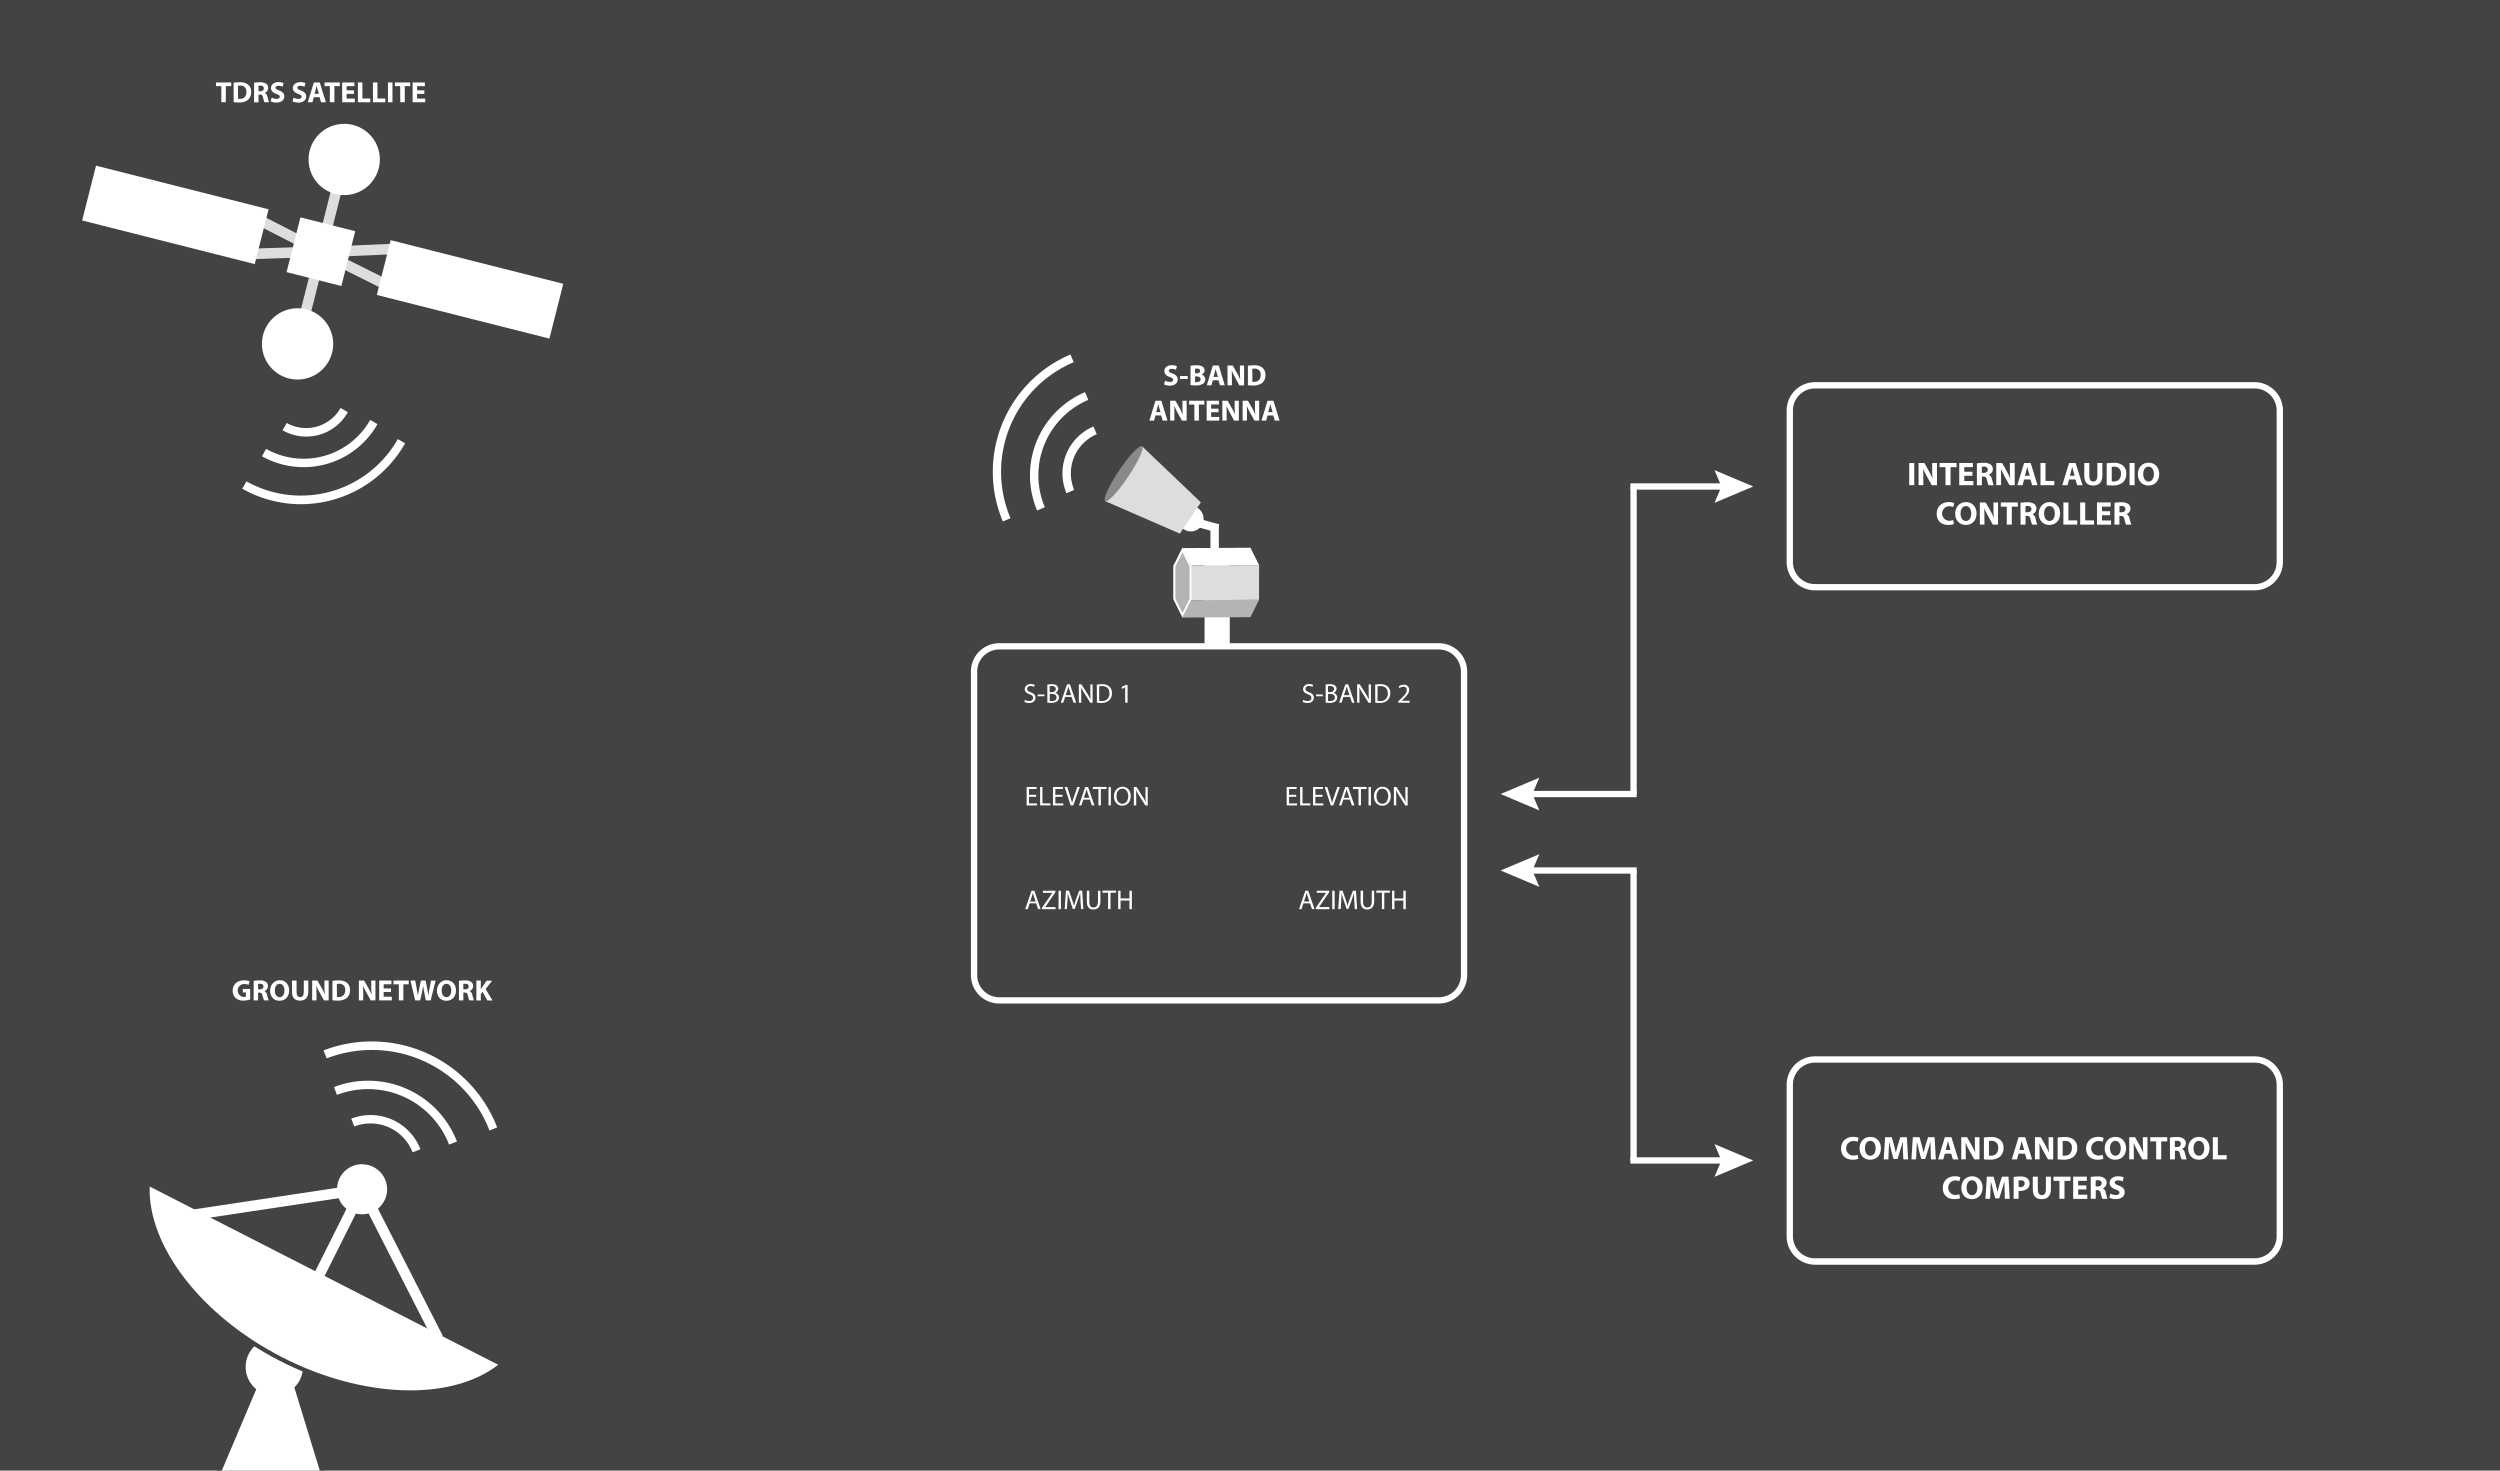 <svg xmlns="http://www.w3.org/2000/svg" viewBox="0 0 1190 700"><defs><style>.cls-1{fill:#434343;}.cls-2{fill:#231f20;}.cls-3{fill:#fff;}.cls-4{fill:#ddd;}.cls-5{fill:#b3b4b4;}.cls-6{fill:#898989;}</style></defs><g id="Layer_1" data-name="Layer 1"><rect class="cls-1" x="-6.67" y="-11.68" width="1203.33" height="713.33"/><path class="cls-2" d="M1197.17,702.16H-7.17V-12.18H1197.17Zm-1203.34-1H1196.17V-11.18H-6.17Z"/></g><g id="Layer_2" data-name="Layer 2"><rect class="cls-3" x="573.37" y="265.23" width="12" height="42.43"/><path class="cls-3" d="M105.35,41h-2.54V39.24h7.26V41h-2.58v7.65h-2.14Z"/><path class="cls-3" d="M111.2,39.36a20,20,0,0,1,2.89-.19,6,6,0,0,1,3.86,1,4.16,4.16,0,0,1,1.6,3.55A4.8,4.8,0,0,1,118,47.56a6.78,6.78,0,0,1-4.36,1.22,18.49,18.49,0,0,1-2.42-.14Zm2.14,7.71a4.24,4.24,0,0,0,.75,0c1.93,0,3.19-1,3.19-3.31a2.71,2.71,0,0,0-3-3,4.73,4.73,0,0,0-1,.08Z"/><path class="cls-3" d="M120.94,39.36a19.23,19.23,0,0,1,2.85-.19,4.82,4.82,0,0,1,3,.74,2.41,2.41,0,0,1,.87,2A2.49,2.49,0,0,1,126,44.21v0A2.37,2.37,0,0,1,127.3,46c.3,1.06.59,2.29.77,2.66h-2.18a11.47,11.47,0,0,1-.66-2.2C125,45.3,124.57,45,123.7,45h-.64v3.71h-2.12Zm2.12,4.07h.84c1.06,0,1.69-.54,1.69-1.36s-.58-1.3-1.56-1.32a5.14,5.14,0,0,0-1,.07Z"/><path class="cls-3" d="M129.32,46.48a5.46,5.46,0,0,0,2.36.59c1,0,1.5-.41,1.5-1s-.45-.93-1.58-1.33C130,44.17,129,43.3,129,41.93c0-1.61,1.34-2.85,3.57-2.85a5.83,5.83,0,0,1,2.41.48l-.48,1.72a4.51,4.51,0,0,0-2-.45c-.93,0-1.37.43-1.37.92s.53.86,1.75,1.33c1.66.61,2.45,1.48,2.45,2.81,0,1.58-1.22,2.93-3.81,2.93a6.1,6.1,0,0,1-2.68-.58Z"/><path class="cls-3" d="M139.7,46.48a5.54,5.54,0,0,0,2.37.59c1,0,1.5-.41,1.5-1s-.45-.93-1.58-1.33c-1.57-.55-2.59-1.42-2.59-2.79,0-1.61,1.34-2.85,3.57-2.85a5.83,5.83,0,0,1,2.41.48l-.48,1.72a4.51,4.51,0,0,0-2-.45c-.93,0-1.38.43-1.38.92s.54.86,1.75,1.33c1.67.61,2.46,1.48,2.46,2.81,0,1.58-1.22,2.93-3.81,2.93a6.1,6.1,0,0,1-2.68-.58Z"/><path class="cls-3" d="M149.39,46.26l-.67,2.42h-2.21l2.88-9.44h2.8l2.93,9.44h-2.29l-.73-2.42Zm2.4-1.6-.59-2c-.17-.56-.34-1.26-.48-1.83h0c-.14.57-.28,1.28-.44,1.83l-.56,2Z"/><path class="cls-3" d="M157,41H154.5V39.24h7.26V41h-2.58v7.65H157Z"/><path class="cls-3" d="M168.5,44.69H165v2.24h3.88v1.75h-6V39.24h5.82V41H165v2h3.47Z"/><path class="cls-3" d="M170.36,39.24h2.15v7.65h3.75v1.79h-5.9Z"/><path class="cls-3" d="M177.52,39.24h2.14v7.65h3.75v1.79h-5.89Z"/><path class="cls-3" d="M186.81,39.24v9.44h-2.14V39.24Z"/><path class="cls-3" d="M190.48,41H188V39.24h7.25V41h-2.57v7.65h-2.15Z"/><path class="cls-3" d="M202,44.69h-3.47v2.24h3.88v1.75h-6V39.24h5.83V41h-3.68v2H202Z"/><rect class="cls-4" x="135.65" y="95.35" width="45.28" height="5" transform="translate(24.63 227.33) rotate(-75.81)"/><rect class="cls-4" x="124.55" y="139.25" width="45.28" height="5" transform="translate(-26.31 249.71) rotate(-75.81)"/><rect class="cls-4" x="134.17" y="93.49" width="5" height="36.14" transform="translate(-24.96 182.27) rotate(-62.85)"/><rect class="cls-4" x="116.72" y="117.88" width="36.04" height="5" transform="translate(-3.81 4.4) rotate(-1.85)"/><rect class="cls-4" x="152.69" y="116.72" width="36.14" height="5" transform="translate(-4.99 7.48) rotate(-2.47)"/><rect class="cls-4" x="166.32" y="110.03" width="5" height="36.04" transform="translate(-21.15 221.9) rotate(-63.47)"/><rect class="cls-3" x="41.11" y="88.83" width="84.73" height="26.9" transform="translate(27.62 -17.34) rotate(14.19)"/><rect class="cls-3" x="181.37" y="124.3" width="84.73" height="26.9" transform="translate(40.6 -50.65) rotate(14.19)"/><rect class="cls-3" x="139.29" y="106.35" width="26.9" height="26.9" transform="translate(34.03 -33.79) rotate(14.19)"/><circle class="cls-3" cx="163.84" cy="75.91" r="16.97"/><circle class="cls-3" cx="141.64" cy="163.69" r="16.97"/><path class="cls-3" d="M143.22,240a56.65,56.65,0,0,1-27.91-7.38l2-3.49A53,53,0,0,0,189.36,209l3.48,2a57.05,57.05,0,0,1-49.62,29Z"/><path class="cls-3" d="M144.45,222.36a40.13,40.13,0,0,1-19.77-5.2l2-3.49a36.4,36.4,0,0,0,49.54-13.79l3.48,2A40.39,40.39,0,0,1,144.45,222.36Z"/><path class="cls-3" d="M145.67,207.81a22.71,22.71,0,0,1-11.19-3l2-3.48a18.81,18.81,0,0,0,25.63-7.14l3.48,2A22.68,22.68,0,0,1,151.82,207,23.14,23.14,0,0,1,145.67,207.81Z"/><path class="cls-3" d="M233,538.12a60,60,0,0,0-77.49-34.34L154,500a64,64,0,0,1,82.66,36.64Z"/><path class="cls-3" d="M213.75,544.82a41.32,41.32,0,0,0-53.36-23.65L159,517.44a45.33,45.33,0,0,1,58.53,25.94Z"/><path class="cls-3" d="M196.39,548.51a21.47,21.47,0,0,0-27.77-12.31l-1.43-3.73a25.46,25.46,0,0,1,32.94,14.6Z"/><rect class="cls-1" x="851.94" y="504.32" width="233.24" height="96.13" rx="12"/><path class="cls-3" d="M1073.18,602H863.94a13.51,13.51,0,0,1-13.5-13.5V516.32a13.51,13.51,0,0,1,13.5-13.5h209.24a13.51,13.51,0,0,1,13.5,13.5v72.13A13.52,13.52,0,0,1,1073.18,602ZM863.94,505.82a10.51,10.51,0,0,0-10.5,10.5v72.13a10.51,10.51,0,0,0,10.5,10.5h209.24a10.51,10.51,0,0,0,10.5-10.5V516.32a10.51,10.51,0,0,0-10.5-10.5Z"/><path class="cls-3" d="M884.58,551.56a6.73,6.73,0,0,1-2.7.46c-3.65,0-5.52-2.27-5.52-5.27,0-3.6,2.56-5.6,5.75-5.6a6.23,6.23,0,0,1,2.6.47l-.49,1.89a5,5,0,0,0-2-.39,3.46,3.46,0,0,0,0,6.92,5.87,5.87,0,0,0,2-.34Z"/><path class="cls-3" d="M895.33,546.48c0,3.46-2.1,5.55-5.18,5.55s-5-2.36-5-5.36c0-3.16,2-5.52,5.13-5.52S895.33,543.57,895.33,546.48Zm-7.62.14c0,2.06,1,3.52,2.56,3.52s2.54-1.53,2.54-3.58c0-1.89-.91-3.52-2.55-3.52S887.71,544.57,887.71,546.62Z"/><path class="cls-3" d="M905.8,547.82c0-1.26-.09-2.8-.09-4.33h-.05c-.33,1.35-.77,2.85-1.17,4.08l-1.28,4.12h-1.87l-1.12-4.08c-.35-1.24-.71-2.74-1-4.12h0c-.06,1.43-.11,3-.19,4.37l-.18,4h-2.21l.67-10.54h3.18l1,3.52c.33,1.22.66,2.53.89,3.77h.05c.3-1.22.66-2.62,1-3.79l1.13-3.5h3.11l.58,10.54H906Z"/><path class="cls-3" d="M919,547.82c0-1.26-.09-2.8-.09-4.33h-.05c-.33,1.35-.77,2.85-1.17,4.08l-1.29,4.12h-1.86l-1.12-4.08c-.35-1.24-.71-2.74-1-4.12h0c-.06,1.43-.11,3-.19,4.37l-.18,4h-2.21l.67-10.54h3.18l1,3.52c.33,1.22.66,2.53.89,3.77h.05c.3-1.22.66-2.62,1-3.79l1.13-3.5h3.11l.58,10.54h-2.33Z"/><path class="cls-3" d="M925.75,549.15l-.75,2.71h-2.47l3.22-10.54h3.13l3.27,10.54h-2.57l-.81-2.71Zm2.68-1.78-.66-2.24c-.19-.62-.38-1.4-.53-2h0c-.16.63-.32,1.42-.49,2l-.62,2.24Z"/><path class="cls-3" d="M933.55,551.86V541.32h2.79l2.19,3.86a32.23,32.23,0,0,1,1.72,3.61h0a38.12,38.12,0,0,1-.21-4.39v-3.08h2.19v10.54h-2.5l-2.25-4.07a35.69,35.69,0,0,1-1.83-3.72l-.05,0c.06,1.39.09,2.87.09,4.59v3.18Z"/><path class="cls-3" d="M944.34,541.46a21.47,21.47,0,0,1,3.23-.22,6.73,6.73,0,0,1,4.31,1.13,4.65,4.65,0,0,1,1.79,4,5.34,5.34,0,0,1-1.76,4.27,7.58,7.58,0,0,1-4.86,1.36,20.27,20.27,0,0,1-2.71-.16Zm2.4,8.6a4.1,4.1,0,0,0,.83.05c2.15,0,3.56-1.18,3.56-3.69a3,3,0,0,0-3.31-3.35,5.45,5.45,0,0,0-1.08.09Z"/><path class="cls-3" d="M960.84,549.15l-.75,2.71h-2.47l3.22-10.54H964l3.27,10.54h-2.57l-.81-2.71Zm2.68-1.78-.66-2.24c-.19-.62-.38-1.4-.53-2h0c-.16.63-.32,1.42-.49,2l-.62,2.24Z"/><path class="cls-3" d="M968.64,551.86V541.32h2.79l2.19,3.86a32.23,32.23,0,0,1,1.72,3.61h0a40.61,40.61,0,0,1-.2-4.39v-3.08h2.19v10.54h-2.5l-2.25-4.07a35.69,35.69,0,0,1-1.83-3.72l0,0c.06,1.39.09,2.87.09,4.59v3.18Z"/><path class="cls-3" d="M979.43,541.46a21.42,21.42,0,0,1,3.22-.22,6.74,6.74,0,0,1,4.32,1.13,4.64,4.64,0,0,1,1.78,4,5.33,5.33,0,0,1-1.75,4.27,7.58,7.58,0,0,1-4.86,1.36,20.27,20.27,0,0,1-2.71-.16Zm2.4,8.6a4,4,0,0,0,.82.05c2.16,0,3.57-1.18,3.57-3.69a3,3,0,0,0-3.32-3.35,5.41,5.41,0,0,0-1.07.09Z"/><path class="cls-3" d="M1001.22,551.56a6.79,6.79,0,0,1-2.71.46c-3.64,0-5.52-2.27-5.52-5.27,0-3.6,2.56-5.6,5.76-5.6a6.17,6.17,0,0,1,2.59.47l-.48,1.89a5.07,5.07,0,0,0-2-.39,3.46,3.46,0,0,0,0,6.92,5.93,5.93,0,0,0,2-.34Z"/><path class="cls-3" d="M1012,546.48c0,3.46-2.1,5.55-5.18,5.55s-5-2.36-5-5.36c0-3.16,2-5.52,5.13-5.52S1012,543.57,1012,546.48Zm-7.62.14c0,2.06,1,3.52,2.57,3.52s2.53-1.53,2.53-3.58c0-1.89-.91-3.52-2.55-3.52S1004.34,544.57,1004.34,546.62Z"/><path class="cls-3" d="M1013.52,551.86V541.32h2.78l2.19,3.86a29.07,29.07,0,0,1,1.72,3.61h0a40.61,40.61,0,0,1-.2-4.39v-3.08h2.19v10.54h-2.5l-2.26-4.07a40.17,40.17,0,0,1-1.83-3.72l0,0c.06,1.39.09,2.87.09,4.59v3.18Z"/><path class="cls-3" d="M1026.34,543.32h-2.83v-2h8.1v2h-2.87v8.54h-2.4Z"/><path class="cls-3" d="M1032.88,541.46a20.34,20.34,0,0,1,3.17-.22,5.33,5.33,0,0,1,3.41.83,2.65,2.65,0,0,1,1,2.2,2.79,2.79,0,0,1-1.86,2.6v0a2.64,2.64,0,0,1,1.41,2c.33,1.19.66,2.56.86,3h-2.44a13.4,13.4,0,0,1-.73-2.46c-.29-1.31-.74-1.67-1.71-1.69h-.72v4.15h-2.36Zm2.36,4.53h.94c1.19,0,1.89-.59,1.89-1.51s-.65-1.46-1.75-1.47a6.38,6.38,0,0,0-1.08.07Z"/><path class="cls-3" d="M1051.74,546.48c0,3.46-2.1,5.55-5.18,5.55s-5-2.36-5-5.36c0-3.16,2-5.52,5.13-5.52S1051.74,543.57,1051.74,546.48Zm-7.62.14c0,2.06,1,3.52,2.57,3.52s2.53-1.53,2.53-3.58c0-1.89-.91-3.52-2.55-3.52S1044.12,544.57,1044.12,546.62Z"/><path class="cls-3" d="M1053.3,541.32h2.39v8.54h4.2v2h-6.59Z"/><path class="cls-3" d="M933,570.33a6.83,6.83,0,0,1-2.71.45c-3.64,0-5.52-2.27-5.52-5.27,0-3.6,2.57-5.6,5.76-5.6a6.17,6.17,0,0,1,2.59.47l-.48,1.89a5.24,5.24,0,0,0-2-.39,3.47,3.47,0,0,0,0,6.93,6.19,6.19,0,0,0,2-.34Z"/><path class="cls-3" d="M943.72,565.24c0,3.46-2.1,5.56-5.18,5.56s-4.95-2.37-4.95-5.37c0-3.16,2-5.52,5.13-5.52S943.72,562.33,943.72,565.24Zm-7.62.14c0,2.07,1,3.52,2.57,3.52s2.53-1.53,2.53-3.58c0-1.89-.91-3.52-2.55-3.52S936.1,563.33,936.1,565.38Z"/><path class="cls-3" d="M954.2,566.59c-.05-1.27-.1-2.8-.1-4.33h0c-.33,1.34-.77,2.84-1.18,4.08l-1.28,4.11h-1.86l-1.13-4.08c-.34-1.24-.7-2.74-1-4.11h0c-.06,1.42-.11,3-.19,4.36l-.19,4h-2.2l.67-10.54h3.18l1,3.52c.33,1.22.65,2.53.89,3.77h0c.29-1.22.65-2.61,1-3.78l1.12-3.51h3.12l.57,10.54h-2.33Z"/><path class="cls-3" d="M958.51,560.22a20.14,20.14,0,0,1,3.22-.22,5.06,5.06,0,0,1,3.22.85,3.06,3.06,0,0,1,1.13,2.44,3.34,3.34,0,0,1-1,2.5,6,6,0,0,1-4.24,1.06v3.77h-2.36Zm2.36,4.79a3.56,3.56,0,0,0,.8.06c1.27,0,2.05-.64,2.05-1.72s-.67-1.55-1.86-1.55a3.82,3.82,0,0,0-1,.1Z"/><path class="cls-3" d="M970,560.08v6.07c0,1.81.69,2.74,1.91,2.74s1.94-.88,1.94-2.74v-6.07h2.38V566c0,3.26-1.64,4.81-4.4,4.81s-4.22-1.47-4.22-4.84v-5.88Z"/><path class="cls-3" d="M980.29,562.08h-2.83v-2h8.1v2h-2.87v8.54h-2.4Z"/><path class="cls-3" d="M993.1,566.17h-3.88v2.5h4.33v2h-6.72V560.08h6.51v2h-4.12v2.19h3.88Z"/><path class="cls-3" d="M995.18,560.22a21.66,21.66,0,0,1,3.17-.22,5.4,5.4,0,0,1,3.41.83,2.67,2.67,0,0,1,1,2.21,2.78,2.78,0,0,1-1.86,2.59v0a2.66,2.66,0,0,1,1.41,2c.33,1.19.66,2.57.86,3h-2.44a12.92,12.92,0,0,1-.73-2.45c-.29-1.32-.74-1.67-1.71-1.69h-.72v4.14h-2.36Zm2.36,4.54h.94c1.19,0,1.89-.6,1.89-1.52s-.65-1.45-1.75-1.47a6,6,0,0,0-1.08.08Z"/><path class="cls-3" d="M1004.53,568.17a6.06,6.06,0,0,0,2.64.66c1.1,0,1.68-.46,1.68-1.15s-.5-1-1.77-1.48c-1.75-.61-2.89-1.58-2.89-3.12,0-1.79,1.5-3.17,4-3.17a6.46,6.46,0,0,1,2.69.53l-.53,1.93a4.89,4.89,0,0,0-2.2-.5c-1,0-1.54.46-1.54,1s.6,1,2,1.49c1.86.69,2.74,1.66,2.74,3.14,0,1.77-1.36,3.27-4.26,3.27a6.84,6.84,0,0,1-3-.64Z"/><rect class="cls-1" x="851.94" y="183.4" width="233.24" height="96.13" rx="12"/><path class="cls-3" d="M1073.18,281H863.94a13.51,13.51,0,0,1-13.5-13.5V195.4a13.51,13.51,0,0,1,13.5-13.5h209.24a13.51,13.51,0,0,1,13.5,13.5v72.13A13.52,13.52,0,0,1,1073.18,281ZM863.94,184.9a10.51,10.51,0,0,0-10.5,10.5v72.13a10.51,10.51,0,0,0,10.5,10.5h209.24a10.51,10.51,0,0,0,10.5-10.5V195.4a10.51,10.51,0,0,0-10.5-10.5Z"/><path class="cls-3" d="M911.18,220.4v10.54h-2.39V220.4Z"/><path class="cls-3" d="M913.24,230.94V220.4H916l2.18,3.86a30,30,0,0,1,1.73,3.62h0a40.92,40.92,0,0,1-.2-4.4V220.4H922v10.54h-2.5l-2.26-4.07a40.17,40.17,0,0,1-1.83-3.72l0,0c.06,1.39.09,2.87.09,4.6v3.17Z"/><path class="cls-3" d="M926.06,222.4h-2.83v-2h8.1v2h-2.87v8.54h-2.4Z"/><path class="cls-3" d="M938.87,226.48H935V229h4.34v1.95H932.6V220.4h6.51v1.95H935v2.19h3.88Z"/><path class="cls-3" d="M941,220.54a20.34,20.34,0,0,1,3.17-.22,5.45,5.45,0,0,1,3.42.83,2.69,2.69,0,0,1,1,2.2,2.79,2.79,0,0,1-1.86,2.6V226a2.64,2.64,0,0,1,1.41,2c.33,1.19.66,2.56.86,3h-2.44a13.4,13.4,0,0,1-.73-2.46c-.28-1.31-.74-1.67-1.71-1.68h-.72v4.14H941Zm2.36,4.54h.94c1.19,0,1.89-.6,1.89-1.52s-.65-1.46-1.75-1.47a5.15,5.15,0,0,0-1.08.08Z"/><path class="cls-3" d="M950.22,230.94V220.4H953l2.19,3.86a31.56,31.56,0,0,1,1.72,3.62h0a40.92,40.92,0,0,1-.2-4.4V220.4H959v10.54h-2.5l-2.25-4.07a35.69,35.69,0,0,1-1.83-3.72l0,0c.06,1.39.09,2.87.09,4.6v3.17Z"/><path class="cls-3" d="M963.47,228.23l-.75,2.71h-2.47l3.22-10.54h3.13l3.26,10.54H967.3l-.81-2.71Zm2.67-1.78-.66-2.23c-.18-.63-.37-1.41-.53-2h0c-.15.63-.31,1.42-.48,2l-.63,2.23Z"/><path class="cls-3" d="M971.27,220.4h2.39v8.54h4.19v2h-6.58Z"/><path class="cls-3" d="M984.87,228.23l-.75,2.71h-2.47l3.22-10.54H988l3.27,10.54h-2.56l-.82-2.71Zm2.68-1.78-.66-2.23c-.19-.63-.37-1.41-.53-2h0c-.16.63-.31,1.42-.49,2l-.62,2.23Z"/><path class="cls-3" d="M994.51,220.4v6.07c0,1.81.68,2.73,1.9,2.73s1.94-.87,1.94-2.73V220.4h2.38v5.91c0,3.25-1.64,4.8-4.39,4.8s-4.23-1.47-4.23-4.83V220.4Z"/><path class="cls-3" d="M1002.79,220.54a21.42,21.42,0,0,1,3.22-.22,6.74,6.74,0,0,1,4.32,1.13,4.64,4.64,0,0,1,1.78,4,5.33,5.33,0,0,1-1.75,4.27,7.58,7.58,0,0,1-4.86,1.36,20.27,20.27,0,0,1-2.71-.16Zm2.4,8.6a4,4,0,0,0,.82.05c2.16,0,3.57-1.17,3.57-3.69a3,3,0,0,0-3.31-3.35,5.45,5.45,0,0,0-1.08.09Z"/><path class="cls-3" d="M1016.07,220.4v10.54h-2.39V220.4Z"/><path class="cls-3" d="M1027.78,225.56c0,3.46-2.09,5.55-5.17,5.55s-5-2.36-5-5.36c0-3.16,2-5.52,5.13-5.52S1027.78,222.65,1027.78,225.56Zm-7.61.14c0,2.07,1,3.52,2.56,3.52s2.53-1.53,2.53-3.58c0-1.89-.9-3.52-2.54-3.52S1020.17,223.65,1020.17,225.7Z"/><path class="cls-3" d="M930.09,249.41a6.77,6.77,0,0,1-2.7.45c-3.65,0-5.52-2.27-5.52-5.27,0-3.6,2.56-5.6,5.75-5.6a6.23,6.23,0,0,1,2.6.47l-.49,1.89a5.16,5.16,0,0,0-2-.39,3.47,3.47,0,0,0,0,6.93,6.13,6.13,0,0,0,2-.34Z"/><path class="cls-3" d="M940.84,244.32c0,3.46-2.1,5.56-5.18,5.56s-5-2.36-5-5.37,2-5.52,5.13-5.52S940.84,241.42,940.84,244.32Zm-7.62.15c0,2.06,1,3.51,2.56,3.51s2.54-1.53,2.54-3.58c0-1.89-.91-3.52-2.55-3.52S933.22,242.42,933.22,244.47Z"/><path class="cls-3" d="M942.4,249.71V239.16h2.78l2.19,3.87a29.84,29.84,0,0,1,1.72,3.61h0a38.38,38.38,0,0,1-.2-4.4v-3.08h2.18v10.55h-2.5l-2.25-4.07a40.13,40.13,0,0,1-1.83-3.72h0c.07,1.39.1,2.88.1,4.6v3.18Z"/><path class="cls-3" d="M955.22,241.17h-2.83v-2h8.1v2h-2.88v8.54h-2.39Z"/><path class="cls-3" d="M961.76,239.3a21.65,21.65,0,0,1,3.17-.21,5.4,5.4,0,0,1,3.41.82,2.67,2.67,0,0,1,1,2.21,2.8,2.8,0,0,1-1.86,2.6v0a2.69,2.69,0,0,1,1.41,2,28,28,0,0,0,.86,3h-2.44a12.35,12.35,0,0,1-.74-2.46c-.28-1.31-.73-1.67-1.7-1.69h-.72v4.15h-2.36Zm2.36,4.54h.94c1.19,0,1.89-.59,1.89-1.52s-.66-1.45-1.75-1.47a6,6,0,0,0-1.08.08Z"/><path class="cls-3" d="M980.62,244.32c0,3.46-2.1,5.56-5.18,5.56s-5-2.36-5-5.37,2-5.52,5.13-5.52S980.62,241.42,980.62,244.32Zm-7.62.15c0,2.06,1,3.51,2.56,3.51s2.54-1.53,2.54-3.58c0-1.89-.91-3.52-2.55-3.52S973,242.42,973,244.47Z"/><path class="cls-3" d="M982.18,239.16h2.39v8.54h4.19v2h-6.58Z"/><path class="cls-3" d="M990.17,239.16h2.39v8.54h4.19v2h-6.58Z"/><path class="cls-3" d="M1004.43,245.25h-3.88v2.5h4.33v2h-6.72V239.16h6.51v2h-4.12v2.19h3.88Z"/><path class="cls-3" d="M1006.51,239.3a21.86,21.86,0,0,1,3.17-.21,5.4,5.4,0,0,1,3.41.82,2.67,2.67,0,0,1,1,2.21,2.8,2.8,0,0,1-1.86,2.6v0a2.66,2.66,0,0,1,1.41,2c.33,1.19.66,2.57.86,3H1012a14,14,0,0,1-.74-2.46c-.28-1.31-.73-1.67-1.7-1.69h-.72v4.15h-2.36Zm2.36,4.54h.94c1.19,0,1.89-.59,1.89-1.52s-.66-1.45-1.75-1.47a6,6,0,0,0-1.08.08Z"/><rect class="cls-1" x="463.65" y="307.66" width="233.24" height="168.53" rx="12"/><path class="cls-3" d="M684.88,477.69H475.65a13.51,13.51,0,0,1-13.5-13.5V319.66a13.51,13.51,0,0,1,13.5-13.5H684.88a13.51,13.51,0,0,1,13.5,13.5V464.19A13.51,13.51,0,0,1,684.88,477.69ZM475.65,309.16a10.51,10.51,0,0,0-10.5,10.5V464.19a10.51,10.51,0,0,0,10.5,10.5H684.88a10.51,10.51,0,0,0,10.5-10.5V319.66a10.51,10.51,0,0,0-10.5-10.5Z"/><path class="cls-3" d="M487.9,333.13a4,4,0,0,0,2,.57c1.16,0,1.83-.61,1.83-1.49s-.46-1.29-1.65-1.74c-1.43-.51-2.31-1.25-2.31-2.49s1.13-2.37,2.83-2.37a4,4,0,0,1,1.94.42l-.31.93a3.45,3.45,0,0,0-1.67-.42c-1.19,0-1.65.72-1.65,1.31,0,.82.54,1.23,1.74,1.69,1.49.58,2.24,1.29,2.24,2.58s-1,2.52-3.07,2.52a4.52,4.52,0,0,1-2.23-.56Z"/><path class="cls-3" d="M497.15,330.57v.85h-3.22v-.85Z"/><path class="cls-3" d="M498.52,325.87a10.51,10.51,0,0,1,2.07-.19,3.66,3.66,0,0,1,2.41.64,1.85,1.85,0,0,1,.72,1.55,2.08,2.08,0,0,1-1.48,1.92v0a2.26,2.26,0,0,1,1.81,2.19,2.37,2.37,0,0,1-.74,1.76,4.4,4.4,0,0,1-3,.82,11.89,11.89,0,0,1-1.76-.11Zm1.13,3.58h1c1.2,0,1.9-.62,1.9-1.47,0-1-.78-1.43-1.92-1.43a4.9,4.9,0,0,0-1,.08Zm0,4.2a6.07,6.07,0,0,0,1,.05c1.17,0,2.25-.42,2.25-1.7s-1-1.69-2.26-1.69h-.94Z"/><path class="cls-3" d="M507,331.75l-.91,2.76h-1.17l3-8.76h1.37l3,8.76H511l-.94-2.76Zm2.87-.88-.86-2.52c-.19-.57-.32-1.09-.45-1.6h0c-.13.52-.27,1.05-.44,1.58l-.86,2.54Z"/><path class="cls-3" d="M513.53,334.51v-8.76h1.23l2.81,4.43a23.89,23.89,0,0,1,1.57,2.85h0c-.11-1.17-.13-2.24-.13-3.61v-3.66h1.06v8.76H519l-2.78-4.45a27,27,0,0,1-1.64-2.92h0c.07,1.11.09,2.16.09,3.62v3.74Z"/><path class="cls-3" d="M522.08,325.87a15.37,15.37,0,0,1,2.4-.19,5,5,0,0,1,3.55,1.1,4,4,0,0,1,1.24,3.14,4.65,4.65,0,0,1-1.26,3.41,5.4,5.4,0,0,1-3.88,1.26,17,17,0,0,1-2-.11Zm1.13,7.74a6.25,6.25,0,0,0,1.14.07,3.37,3.37,0,0,0,3.73-3.72c0-2.07-1.15-3.38-3.54-3.38a6.07,6.07,0,0,0-1.33.12Z"/><path class="cls-3" d="M535.57,327.13h0l-1.47.79-.22-.87,1.84-1h1v8.45h-1.11Z"/><path class="cls-3" d="M493.21,379.27h-3.4v3.16h3.79v.95h-4.92v-8.76h4.73v.94h-3.6v2.77h3.4Z"/><path class="cls-3" d="M495.07,374.62h1.13v7.81H500v.95h-4.88Z"/><path class="cls-3" d="M505.74,379.27h-3.4v3.16h3.79v.95h-4.92v-8.76h4.73v.94h-3.6v2.77h3.4Z"/><path class="cls-3" d="M509.64,383.38l-2.86-8.76H508l1.36,4.31c.38,1.18.7,2.25.94,3.28h0c.25-1,.61-2.12,1-3.27l1.49-4.32H514l-3.14,8.76Z"/><path class="cls-3" d="M515.65,380.62l-.91,2.76h-1.17l3-8.76h1.36l3,8.76h-1.21l-.93-2.76Zm2.87-.88-.85-2.53c-.2-.57-.33-1.09-.46-1.59h0c-.13.52-.27,1.05-.44,1.58l-.86,2.54Z"/><path class="cls-3" d="M522.85,375.58h-2.66v-1h6.48v1H524v7.8h-1.15Z"/><path class="cls-3" d="M528.78,374.62v8.76h-1.13v-8.76Z"/><path class="cls-3" d="M538.24,378.91c0,3-1.83,4.61-4.06,4.61s-3.94-1.79-3.94-4.45,1.73-4.6,4.07-4.6S538.24,376.3,538.24,378.91Zm-6.79.14c0,1.87,1,3.55,2.79,3.55s2.81-1.65,2.81-3.64c0-1.75-.91-3.57-2.8-3.57S531.45,377.12,531.45,379.05Z"/><path class="cls-3" d="M539.71,383.38v-8.76H541l2.81,4.43a25.4,25.4,0,0,1,1.57,2.85l0,0c-.11-1.17-.13-2.23-.13-3.6v-3.66h1.06v8.76h-1.14l-2.78-4.45a25.42,25.42,0,0,1-1.64-2.92h0c.06,1.1.09,2.16.09,3.61v3.75Z"/><path class="cls-3" d="M490.09,430l-.91,2.76H488l3-8.76h1.36l3,8.76h-1.2L493.2,430Zm2.88-.88-.86-2.52c-.2-.57-.33-1.1-.46-1.6h0c-.13.52-.28,1-.45,1.58l-.85,2.54Z"/><path class="cls-3" d="M496,432.07,500.9,425v0h-4.45V424h5.91v.69l-4.83,7.08v0h4.9v1H496Z"/><path class="cls-3" d="M505,424v8.76h-1.13V424Z"/><path class="cls-3" d="M514.31,428.88c-.06-1.22-.14-2.69-.13-3.78h0c-.3,1-.66,2.12-1.1,3.33l-1.55,4.25h-.86l-1.41-4.18c-.42-1.23-.77-2.36-1-3.4h0c0,1.09-.1,2.56-.17,3.87l-.24,3.76h-1.08l.61-8.76h1.45l1.49,4.24c.37,1.07.67,2,.89,3h0c.22-.89.53-1.85.92-3l1.56-4.24h1.44l.55,8.76h-1.11Z"/><path class="cls-3" d="M518.51,424v5.18c0,2,.87,2.8,2,2.8s2.13-.86,2.13-2.8V424h1.15v5.11c0,2.69-1.42,3.79-3.32,3.79s-3.14-1-3.14-3.74V424Z"/><path class="cls-3" d="M527.45,424.93h-2.66v-1h6.49v1H528.6v7.8h-1.15Z"/><path class="cls-3" d="M533.38,424v3.66h4.24V424h1.14v8.76h-1.14v-4.11h-4.24v4.11h-1.13V424Z"/><path class="cls-3" d="M617,379.27h-3.41v3.16h3.8v.95h-4.93v-8.76h4.73v.94h-3.6v2.77H617Z"/><path class="cls-3" d="M618.85,374.62H620v7.81h3.74v.95h-4.87Z"/><path class="cls-3" d="M629.52,379.27h-3.41v3.16h3.8v.95H625v-8.76h4.73v.94h-3.6v2.77h3.41Z"/><path class="cls-3" d="M633.42,383.38l-2.86-8.76h1.22l1.36,4.31c.38,1.18.71,2.25.94,3.28h0c.24-1,.61-2.12,1-3.27l1.48-4.32h1.21l-3.13,8.76Z"/><path class="cls-3" d="M639.42,380.62l-.91,2.76h-1.17l3-8.76h1.37l3,8.76h-1.21l-.94-2.76Zm2.88-.88-.86-2.53c-.2-.57-.33-1.09-.46-1.59h0c-.13.52-.28,1.05-.44,1.58l-.86,2.54Z"/><path class="cls-3" d="M646.63,375.58H644v-1h6.49v1h-2.68v7.8h-1.14Z"/><path class="cls-3" d="M652.55,374.62v8.76h-1.13v-8.76Z"/><path class="cls-3" d="M662,378.91c0,3-1.84,4.61-4.07,4.61s-3.94-1.79-3.94-4.45,1.73-4.6,4.07-4.6S662,376.3,662,378.91Zm-6.8.14c0,1.87,1,3.55,2.79,3.55s2.81-1.65,2.81-3.64c0-1.75-.91-3.57-2.79-3.57S655.22,377.12,655.22,379.05Z"/><path class="cls-3" d="M663.49,383.38v-8.76h1.23l2.81,4.43a23.89,23.89,0,0,1,1.57,2.85l0,0c-.1-1.17-.13-2.23-.13-3.6v-3.66h1.07v8.76h-1.15l-2.78-4.45A27,27,0,0,1,664.5,376h0c.07,1.1.09,2.16.09,3.61v3.75Z"/><path class="cls-3" d="M620.42,430l-.91,2.76h-1.17l3-8.76h1.37l3,8.76h-1.21l-.94-2.76Zm2.87-.88-.86-2.52c-.19-.57-.32-1.1-.45-1.6h0c-.13.52-.27,1-.44,1.58l-.86,2.54Z"/><path class="cls-3" d="M626.36,432.07l4.86-7.11v0h-4.45V424h5.92v.69l-4.84,7.08v0h4.9v1h-6.39Z"/><path class="cls-3" d="M635.28,424v8.76h-1.13V424Z"/><path class="cls-3" d="M644.64,428.88c-.07-1.22-.15-2.69-.13-3.78h0c-.3,1-.67,2.12-1.11,3.33l-1.54,4.25H641l-1.42-4.18a35.34,35.34,0,0,1-1-3.4h0c0,1.09-.09,2.56-.17,3.87l-.23,3.76H637l.61-8.76h1.44l1.5,4.24c.36,1.07.66,2,.88,3h0c.22-.89.53-1.85.92-3L644,424h1.45l.54,8.76h-1.1Z"/><path class="cls-3" d="M648.83,424v5.18c0,2,.88,2.8,2,2.8s2.13-.86,2.13-2.8V424h1.14v5.11c0,2.69-1.41,3.79-3.31,3.79s-3.15-1-3.15-3.74V424Z"/><path class="cls-3" d="M657.78,424.93h-2.67v-1h6.49v1h-2.68v7.8h-1.14Z"/><path class="cls-3" d="M663.71,424v3.66H668V424h1.14v8.76H668v-4.11h-4.24v4.11h-1.13V424Z"/><path class="cls-3" d="M620.4,333.13a4,4,0,0,0,2,.57c1.15,0,1.83-.61,1.83-1.49s-.47-1.29-1.65-1.74c-1.43-.51-2.32-1.25-2.32-2.49s1.14-2.37,2.84-2.37a4,4,0,0,1,1.94.42l-.32.93a3.41,3.41,0,0,0-1.66-.42c-1.2,0-1.65.72-1.65,1.31,0,.82.53,1.23,1.74,1.69,1.48.58,2.24,1.29,2.24,2.58s-1,2.52-3.07,2.52a4.56,4.56,0,0,1-2.24-.56Z"/><path class="cls-3" d="M629.64,330.57v.85h-3.21v-.85Z"/><path class="cls-3" d="M631,325.87a10.35,10.35,0,0,1,2.07-.19,3.61,3.61,0,0,1,2.4.64,1.83,1.83,0,0,1,.73,1.55,2.08,2.08,0,0,1-1.48,1.92v0a2.25,2.25,0,0,1,1.8,2.19,2.34,2.34,0,0,1-.74,1.76,4.37,4.37,0,0,1-3,.82,11.89,11.89,0,0,1-1.76-.11Zm1.13,3.58h1c1.19,0,1.9-.62,1.9-1.47,0-1-.78-1.43-1.93-1.43a4.71,4.71,0,0,0-1,.08Zm0,4.2a6,6,0,0,0,1,.05c1.17,0,2.25-.42,2.25-1.7s-1-1.69-2.26-1.69h-.94Z"/><path class="cls-3" d="M639.48,331.75l-.91,2.76H637.4l3-8.76h1.37l3,8.76h-1.21l-.94-2.76Zm2.88-.88-.86-2.52c-.2-.57-.33-1.09-.46-1.6h0c-.13.52-.28,1.05-.44,1.59l-.86,2.53Z"/><path class="cls-3" d="M646,334.51v-8.76h1.24l2.81,4.43a27.11,27.11,0,0,1,1.57,2.85h0c-.1-1.17-.13-2.24-.13-3.61v-3.66h1.07v8.76h-1.14l-2.79-4.45a26.89,26.89,0,0,1-1.63-2.92h0c.06,1.11.09,2.16.09,3.62v3.74Z"/><path class="cls-3" d="M654.58,325.87a15.17,15.17,0,0,1,2.4-.19,5,5,0,0,1,3.55,1.1,4,4,0,0,1,1.23,3.14,4.65,4.65,0,0,1-1.26,3.41,5.39,5.39,0,0,1-3.87,1.26,16.87,16.87,0,0,1-2-.11Zm1.13,7.74a6.19,6.19,0,0,0,1.14.07,3.37,3.37,0,0,0,3.73-3.72c0-2.07-1.16-3.38-3.55-3.38a6,6,0,0,0-1.32.12Z"/><path class="cls-3" d="M665.59,334.51v-.7l.89-.87c2.16-2.06,3.14-3.15,3.15-4.42a1.51,1.51,0,0,0-1.68-1.65,2.91,2.91,0,0,0-1.79.71l-.37-.8a3.7,3.7,0,0,1,2.4-.86,2.37,2.37,0,0,1,2.58,2.45c0,1.56-1.13,2.83-2.91,4.54l-.67.63v0H671v.95Z"/><rect class="cls-3" x="572.04" y="244.1" width="4" height="11.66" transform="translate(178.2 735) rotate(-74.31)"/><rect class="cls-3" x="576.17" y="249.38" width="4" height="16.58"/><polygon class="cls-3" points="562.89 260.9 595.23 260.73 599.33 269 566.99 269.17 562.89 260.9"/><polygon class="cls-4" points="566.99 269.17 566.97 285.69 599.31 285.52 599.33 269 566.99 269.17"/><polygon class="cls-5" points="566.97 285.69 562.85 293.95 595.18 293.77 599.31 285.52 566.97 285.69"/><polygon class="cls-5" points="562.89 261.72 566.77 269.52 566.75 285.11 562.86 292.91 558.98 285.1 559 269.51 562.89 261.72"/><path class="cls-3" d="M562.85,294l-4.37-8.81,0-15.83,4.4-8.79,4.37,8.8,0,15.83Zm-3.37-9,3.38,6.79,3.39-6.78,0-15.36-3.38-6.8-3.39,6.79Z"/><circle class="cls-3" cx="566.85" cy="246.91" r="6.06"/><polygon class="cls-4" points="526.08 238.55 561.62 254.01 571.61 239.13 543.61 212.41 526.08 238.55"/><ellipse class="cls-6" cx="534.84" cy="225.48" rx="15.74" ry="2.61" transform="translate(49.6 543.97) rotate(-56.14)"/><path class="cls-3" d="M554.55,181.2a5.5,5.5,0,0,0,2.37.59c1,0,1.5-.41,1.5-1s-.45-.92-1.59-1.33c-1.57-.54-2.59-1.41-2.59-2.78,0-1.61,1.35-2.85,3.57-2.85a5.79,5.79,0,0,1,2.41.48l-.47,1.72a4.56,4.56,0,0,0-2-.45c-.92,0-1.37.42-1.37.91s.53.87,1.75,1.33c1.67.62,2.45,1.49,2.45,2.82,0,1.58-1.22,2.93-3.81,2.93a6.13,6.13,0,0,1-2.68-.58Z"/><path class="cls-3" d="M565.37,179v1.42H561.7V179Z"/><path class="cls-3" d="M566.71,174.08a17.42,17.42,0,0,1,2.76-.19,5.16,5.16,0,0,1,2.79.53,2.05,2.05,0,0,1,1.14,1.85,2.14,2.14,0,0,1-1.56,2v0a2.37,2.37,0,0,1,1.88,2.33,2.5,2.5,0,0,1-1,2,5.94,5.94,0,0,1-3.71.86,16.73,16.73,0,0,1-2.32-.14Zm2.12,3.62h.7c1.12,0,1.72-.47,1.72-1.17s-.54-1.09-1.51-1.09a5.44,5.44,0,0,0-.91.06Zm0,4.18a6.3,6.3,0,0,0,.83,0c1,0,1.82-.36,1.82-1.36s-.86-1.33-1.92-1.33h-.73Z"/><path class="cls-3" d="M577.31,181l-.67,2.43h-2.21l2.88-9.44h2.81L583,183.4h-2.29L580,181Zm2.4-1.59-.59-2c-.17-.56-.34-1.26-.48-1.82h0c-.14.56-.28,1.28-.44,1.82l-.56,2Z"/><path class="cls-3" d="M584.3,183.4V174h2.49l2,3.46a27.3,27.3,0,0,1,1.54,3.23h.05a34.85,34.85,0,0,1-.19-3.93V174h2v9.44h-2.24l-2-3.64a34.5,34.5,0,0,1-1.64-3.34l0,0c.05,1.24.08,2.57.08,4.11v2.85Z"/><path class="cls-3" d="M594,174.08a20,20,0,0,1,2.89-.19,6.1,6.1,0,0,1,3.86,1,4.2,4.2,0,0,1,1.6,3.56,4.8,4.8,0,0,1-1.57,3.83,6.82,6.82,0,0,1-4.36,1.22,18.49,18.49,0,0,1-2.42-.14Zm2.14,7.71a4.24,4.24,0,0,0,.75,0c1.93,0,3.19-1.05,3.19-3.31a2.71,2.71,0,0,0-3-3,4.73,4.73,0,0,0-1,.08Z"/><path class="cls-3" d="M550,197.77l-.67,2.43h-2.21l2.88-9.44h2.8l2.93,9.44h-2.3l-.72-2.43Zm2.4-1.59-.59-2c-.17-.56-.34-1.26-.48-1.82h0c-.14.56-.28,1.28-.43,1.82l-.56,2Z"/><path class="cls-3" d="M557,200.2v-9.44h2.49l2,3.46a27.3,27.3,0,0,1,1.54,3.23h0a34.94,34.94,0,0,1-.18-3.93v-2.76h2v9.44H562.6l-2-3.64a34.45,34.45,0,0,1-1.63-3.34l-.05,0c.06,1.24.09,2.57.09,4.11v2.85Z"/><path class="cls-3" d="M568.51,192.55H566v-1.79h7.26v1.79h-2.58v7.65h-2.14Z"/><path class="cls-3" d="M580,196.21H576.5v2.24h3.88v1.75h-6v-9.44h5.83v1.75H576.5v2H580Z"/><path class="cls-3" d="M581.83,200.2v-9.44h2.5l2,3.46a27.3,27.3,0,0,1,1.54,3.23h0a34.94,34.94,0,0,1-.18-3.93v-2.76h2v9.44h-2.24l-2-3.64a37,37,0,0,1-1.64-3.34l0,0c.06,1.24.09,2.57.09,4.11v2.85Z"/><path class="cls-3" d="M591.49,200.2v-9.44H594l2,3.46a27.3,27.3,0,0,1,1.54,3.23h0a34.94,34.94,0,0,1-.18-3.93v-2.76h2v9.44h-2.24l-2-3.64a37,37,0,0,1-1.64-3.34l0,0c.06,1.24.09,2.57.09,4.11v2.85Z"/><path class="cls-3" d="M603.35,197.77l-.67,2.43h-2.21l2.88-9.44h2.81l2.92,9.44h-2.29l-.73-2.43Zm2.4-1.59-.59-2c-.17-.56-.33-1.26-.48-1.82h0c-.14.56-.28,1.28-.44,1.82l-.56,2Z"/><path class="cls-3" d="M119.09,475.75a10.31,10.31,0,0,1-3.15.53A5.27,5.27,0,0,1,112.1,475a4.62,4.62,0,0,1-1.33-3.43c0-3.14,2.3-4.93,5.4-4.93a6.61,6.61,0,0,1,2.62.46l-.45,1.71a5.13,5.13,0,0,0-2.2-.41,3.08,3.08,0,0,0-.16,6.15,2.76,2.76,0,0,0,1.06-.14v-2h-1.46v-1.67h3.51Z"/><path class="cls-3" d="M120.76,466.87a19,19,0,0,1,2.84-.19,4.82,4.82,0,0,1,3.05.74,2.39,2.39,0,0,1,.87,2,2.5,2.5,0,0,1-1.67,2.33v0a2.4,2.4,0,0,1,1.27,1.77,25.77,25.77,0,0,0,.77,2.66H125.7A12.3,12.3,0,0,1,125,474c-.25-1.18-.66-1.5-1.52-1.52h-.65v3.72h-2.11Zm2.11,4.06h.84c1.07,0,1.7-.53,1.7-1.35s-.59-1.31-1.57-1.32a5.23,5.23,0,0,0-1,.07Z"/><path class="cls-3" d="M137.64,471.37c0,3.09-1.87,5-4.63,5s-4.44-2.11-4.44-4.8,1.8-5,4.59-5S137.64,468.76,137.64,471.37Zm-6.82.12c0,1.85.87,3.16,2.3,3.16s2.27-1.38,2.27-3.21-.81-3.15-2.28-3.15S130.82,469.66,130.82,471.49Z"/><path class="cls-3" d="M141.17,466.75v5.43c0,1.63.62,2.45,1.71,2.45s1.73-.78,1.73-2.45v-5.43h2.13V472c0,2.91-1.47,4.3-3.93,4.3S139,475,139,472v-5.26Z"/><path class="cls-3" d="M148.59,476.19v-9.44h2.49l2,3.46a27.3,27.3,0,0,1,1.54,3.23h0a35.12,35.12,0,0,1-.18-3.94v-2.75h2v9.44h-2.24l-2-3.65a31.21,31.21,0,0,1-1.64-3.33h0c.06,1.25.09,2.58.09,4.12v2.85Z"/><path class="cls-3" d="M158.25,466.87a19.82,19.82,0,0,1,2.88-.19,6.11,6.11,0,0,1,3.87,1,4.2,4.2,0,0,1,1.6,3.56,4.8,4.8,0,0,1-1.57,3.83,6.84,6.84,0,0,1-4.36,1.21,18.37,18.37,0,0,1-2.42-.14Zm2.14,7.71a4.12,4.12,0,0,0,.74,0c1.94,0,3.2-1.05,3.2-3.31a2.71,2.71,0,0,0-3-3,4.46,4.46,0,0,0-1,.09Z"/><path class="cls-3" d="M170.82,476.19v-9.44h2.49l2,3.46a27.3,27.3,0,0,1,1.54,3.23h.05a35,35,0,0,1-.19-3.94v-2.75h2v9.44h-2.25l-2-3.65a33.23,33.23,0,0,1-1.64-3.33h0c.05,1.25.08,2.58.08,4.12v2.85Z"/><path class="cls-3" d="M186.1,472.19h-3.48v2.25h3.88v1.75h-6v-9.44h5.83v1.75h-3.69v2h3.48Z"/><path class="cls-3" d="M189.85,468.54h-2.54v-1.79h7.26v1.79H192v7.65h-2.14Z"/><path class="cls-3" d="M197.62,476.19l-2.24-9.44h2.28l.71,3.89c.21,1.12.41,2.34.56,3.29h0c.16-1,.38-2.16.62-3.32l.8-3.86h2.27l.75,4c.21,1.11.37,2.12.51,3.17h0c.14-1.05.35-2.16.55-3.28l.77-3.86h2.17L205,476.19h-2.31l-.79-4.07a29.21,29.21,0,0,1-.45-2.91h0c-.17,1.07-.32,2-.55,2.91l-.89,4.07Z"/><path class="cls-3" d="M217.05,471.37c0,3.09-1.88,5-4.63,5s-4.45-2.11-4.45-4.8,1.81-5,4.6-5S217.05,468.76,217.05,471.37Zm-6.82.12c0,1.85.87,3.16,2.3,3.16s2.27-1.38,2.27-3.21-.82-3.15-2.29-3.15S210.23,469.66,210.23,471.49Z"/><path class="cls-3" d="M218.45,466.87a19.08,19.08,0,0,1,2.84-.19,4.82,4.82,0,0,1,3.05.74,2.39,2.39,0,0,1,.87,2,2.51,2.51,0,0,1-1.66,2.33v0a2.42,2.42,0,0,1,1.26,1.77,25.77,25.77,0,0,0,.77,2.66h-2.19a12.3,12.3,0,0,1-.66-2.2c-.25-1.18-.65-1.5-1.52-1.52h-.65v3.72h-2.11Zm2.11,4.06h.84c1.07,0,1.7-.53,1.7-1.35s-.59-1.31-1.57-1.32a5.23,5.23,0,0,0-1,.07Z"/><path class="cls-3" d="M226.75,466.75h2.11v4.17h0c.21-.36.43-.7.64-1l2.14-3.13h2.62l-3.12,4,3.29,5.42H232l-2.31-4.08-.82,1v3.09h-2.11Z"/><path class="cls-3" d="M477.36,248.23a60.71,60.71,0,0,1,32.18-79.5l1.56,3.68A56.62,56.62,0,0,0,481,246.66Z"/><path class="cls-3" d="M493.67,243a43,43,0,0,1,22.8-56.33l1.56,3.68a39,39,0,0,0-20.68,51.09Z"/><path class="cls-3" d="M507.64,234.77A24.26,24.26,0,0,1,520.5,203l1.56,3.68a20.26,20.26,0,0,0-10.74,26.52Z"/><rect class="cls-3" x="726.82" y="412.86" width="52.24" height="3"/><polygon class="cls-3" points="732.71 422.13 729.41 414.36 732.71 406.58 714.28 414.36 732.71 422.13"/><rect class="cls-3" x="726.82" y="376.46" width="52.21" height="3"/><polygon class="cls-3" points="732.71 385.74 729.41 377.96 732.71 370.18 714.28 377.96 732.71 385.74"/><rect class="cls-3" x="776.08" y="550.88" width="45.93" height="3"/><polygon class="cls-3" points="816.11 544.61 819.41 552.38 816.11 560.16 834.54 552.38 816.11 544.61"/><rect class="cls-3" x="776.09" y="230.07" width="45.92" height="3"/><polygon class="cls-3" points="816.11 223.79 819.41 231.57 816.11 239.34 834.54 231.57 816.11 223.79"/><rect class="cls-3" x="776.08" y="231.57" width="3" height="146.39"/><rect class="cls-3" x="776.08" y="414.36" width="3" height="138.03"/></g><g id="Layer_3" data-name="Layer 3"><polygon class="cls-3" points="138.16 650.67 125.38 650.67 102.28 705.26 154.87 705.26 138.16 650.67"/><path class="cls-1" d="M156.22,706.26H100.77l24-56.59H138.9Zm-52.44-2h49.74l-16.1-52.59H126.05Z"/><circle class="cls-3" cx="130.57" cy="650.67" r="13.65"/><path class="cls-3" d="M70.27,563.18c-1.91,28.49,23.19,63.05,63.48,83.71s83.21,20.86,105.19,2.53Z"/><path class="cls-1" d="M195.24,663.79c-19.36,0-41.18-5.36-62-16-39.67-20.35-66-55.16-64-84.67l.1-1.52,1.35.7,170,86.93-1.16,1C228.69,659.28,213,663.79,195.24,663.79Zm-124-99c-.93,28.41,24.72,61.59,63,81.23s80.43,21.1,102.91,3.61Z"/><circle class="cls-3" cx="172.35" cy="566.12" r="12.92"/><path class="cls-1" d="M172.35,580a13.92,13.92,0,1,1,13.92-13.92A13.93,13.93,0,0,1,172.35,580Zm0-25.84a11.92,11.92,0,1,0,11.92,11.92A11.94,11.94,0,0,0,172.35,554.2Z"/><rect class="cls-3" x="86.15" y="570.08" width="86.68" height="5" transform="translate(-83.9 25.7) rotate(-8.57)"/><rect class="cls-3" x="187.92" y="561.78" width="5" height="79.57" transform="translate(-252.39 152.06) rotate(-27.01)"/><rect class="cls-3" x="126.87" y="591.71" width="62.83" height="5" transform="translate(-443.91 469.73) rotate(-63.4)"/></g></svg>
